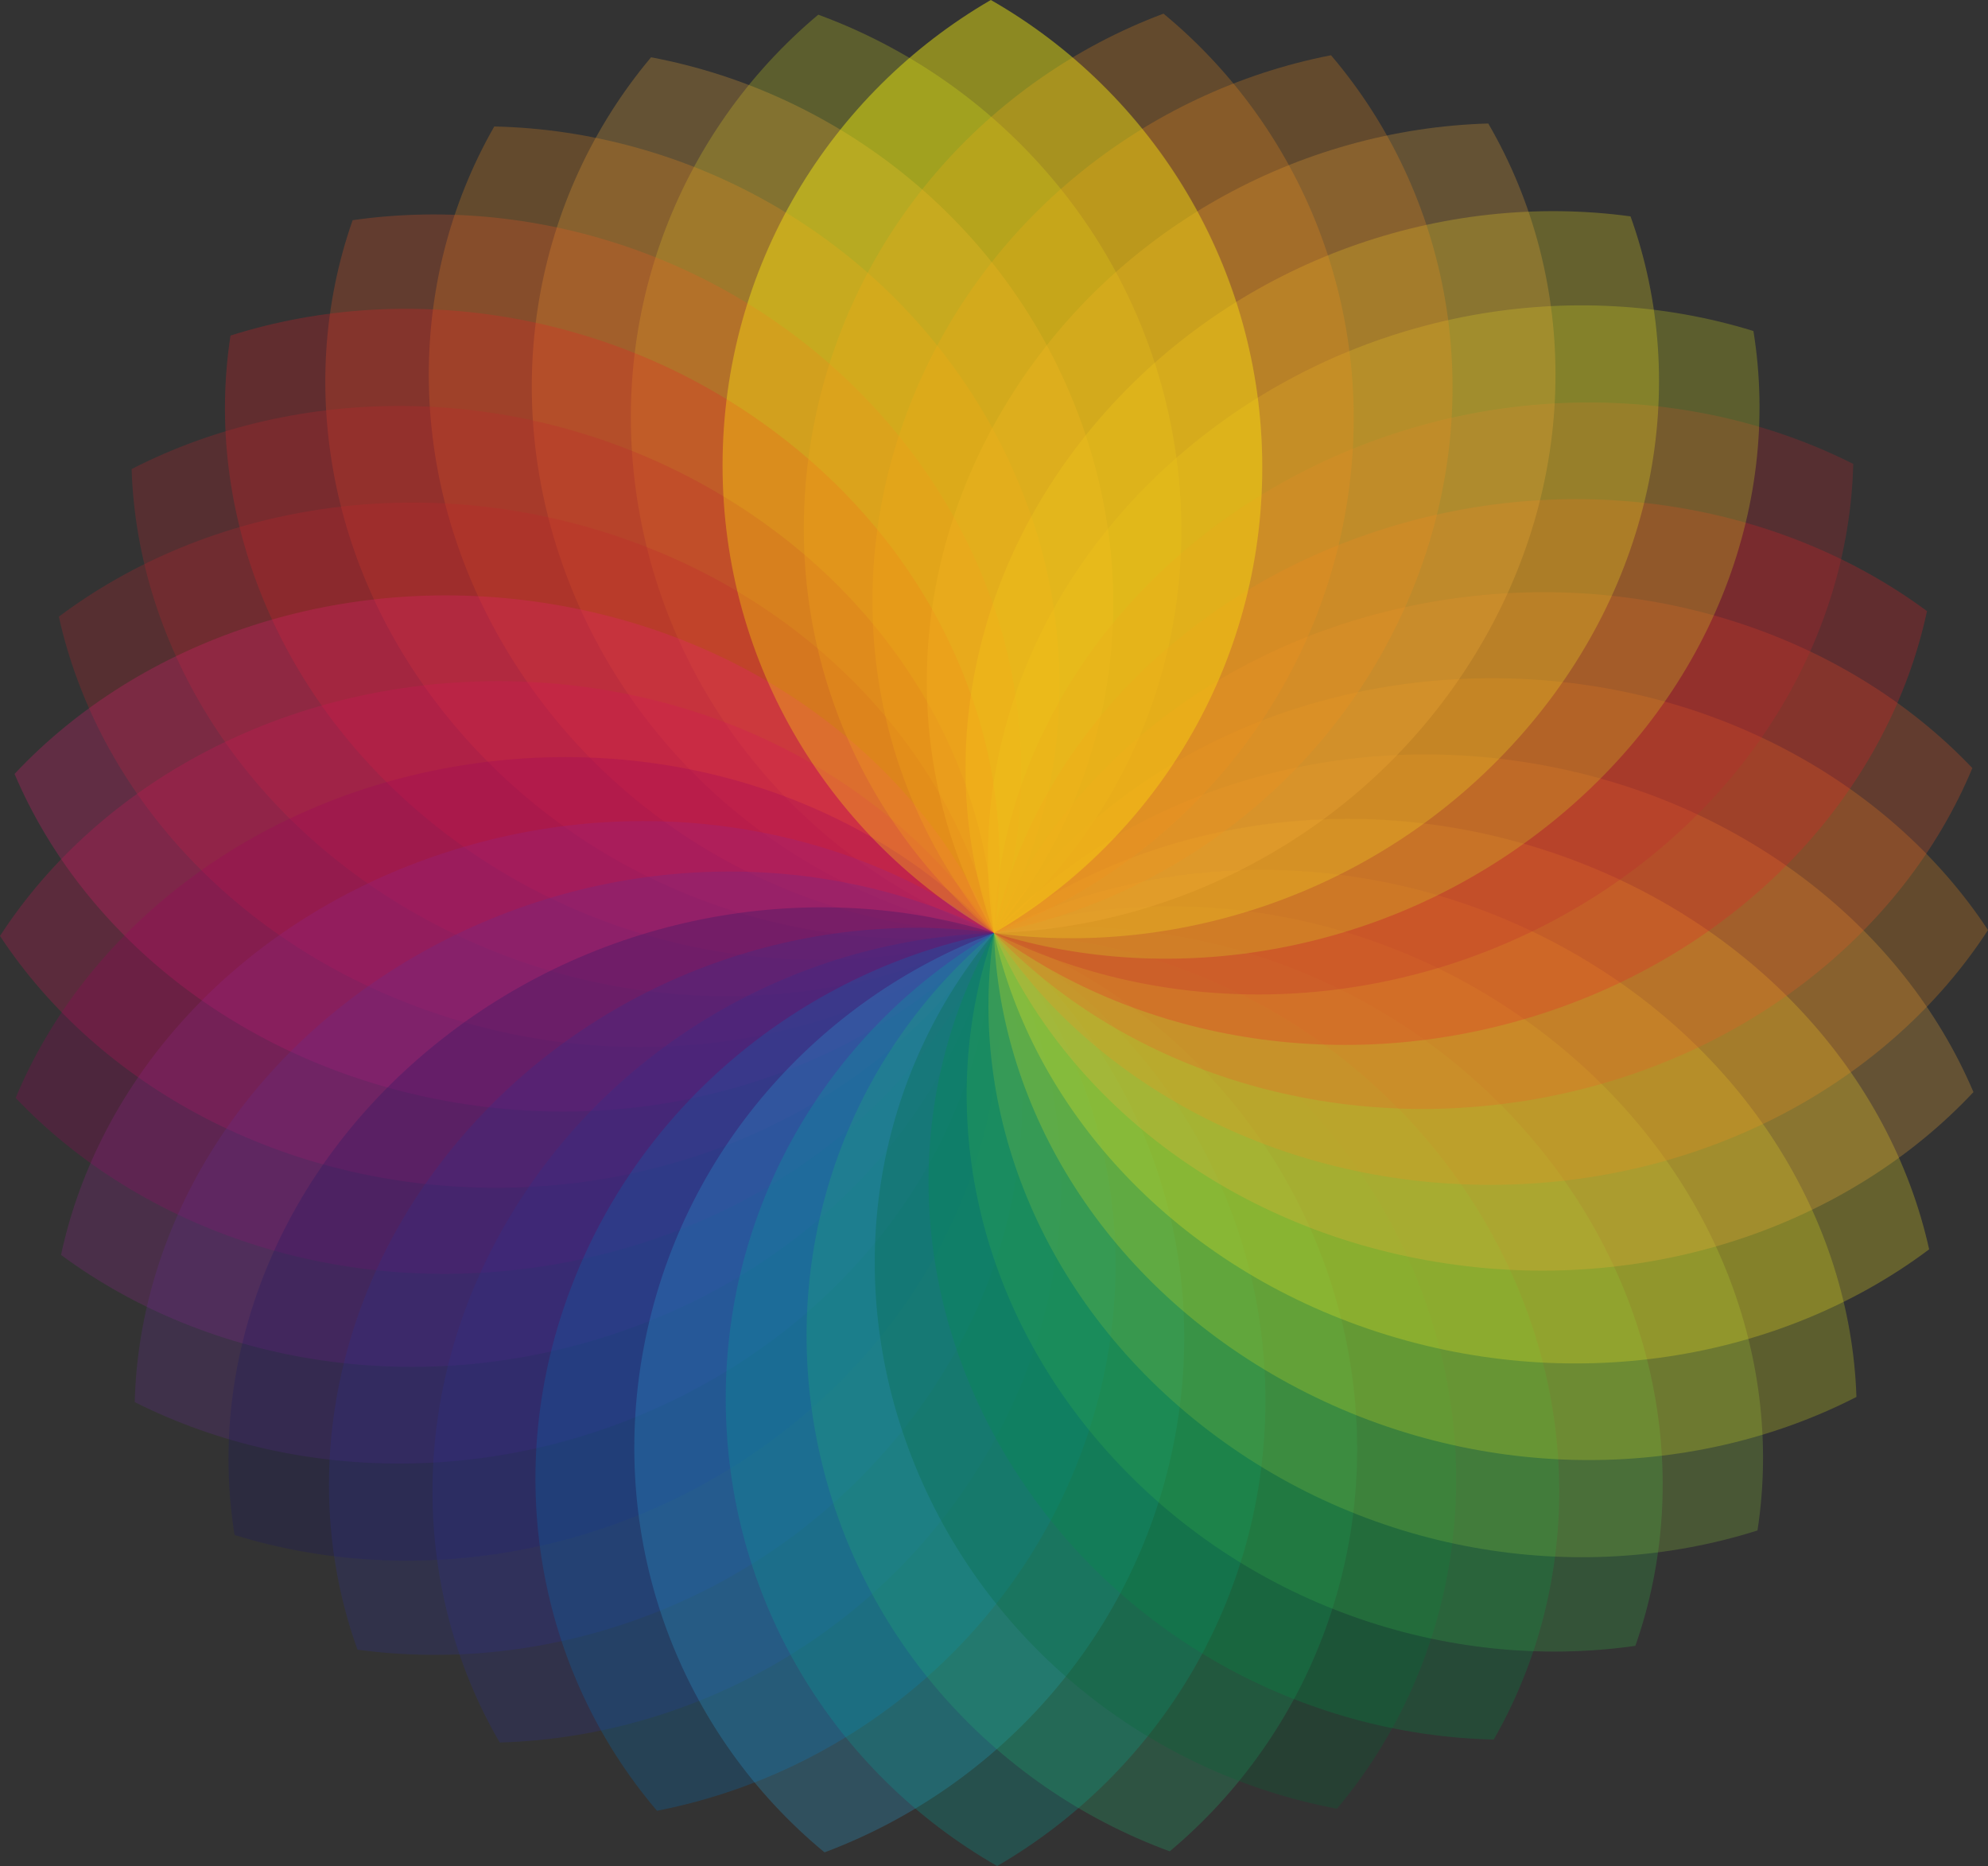 <?xml version="1.0" encoding="UTF-8"?>
<svg id="spirograph" xmlns="http://www.w3.org/2000/svg" viewBox="0 0 866.36 813">
  <rect x="0" y="0" width="866.36" height="813" fill="#333333" stroke="none"/>
  <defs>
    <style>
      .cls-1 {
        fill: #fcee21;
      }

      .cls-1, .cls-2, .cls-3, .cls-4, .cls-5, .cls-6, .cls-7, .cls-8, .cls-9, .cls-10, .cls-11, .cls-12, .cls-13, .cls-14, .cls-15, .cls-16, .cls-17, .cls-18, .cls-19, .cls-20, .cls-21, .cls-22, .cls-23 {
        mix-blend-mode: multiply;
        opacity: .25;
      }

      .cls-2 {
        fill: #fbb03b;
      }

      .cls-3 {
        fill: #ed1c24;
      }

      .cls-4 {
        fill: #ff0;
      }

      .cls-5 {
        fill: #ed1e79;
      }

      .cls-6 {
        fill: #f15a24;
      }

      .cls-7 {
        fill: #f7931e;
      }

      .cls-8 {
        fill: #8cc63f;
      }

      .cls-9 {
        fill: #93278f;
      }

      .cls-10 {
        fill: #9e005d;
      }

      .cls-11 {
        fill: #662d91;
      }

      .cls-12 {
        fill: #c1272d;
      }

      .cls-13 {
        fill: #d4145a;
      }

      .cls-14 {
        fill: #00a99d;
      }

      .cls-15 {
        fill: #009245;
      }

      .cls-16 {
        fill: #006837;
      }

      .cls-17 {
        fill: #0071bc;
      }

      .cls-18 {
        fill: #2e3192;
      }

      .cls-19 {
        fill: #39b54a;
      }

      .cls-20 {
        fill: #29abe2;
      }

      .cls-21 {
        fill: #22b573;
      }

      .cls-22 {
        fill: #1b1464;
      }

      .cls-23 {
        fill: #d9e021;
      }

      .cls-24 {
        isolation: isolate;
      }
    </style>
  </defs>
  <g class="cls-24">
    <g id="Layer_1" data-name="Layer 1">
      <g>
        <path class="cls-1" d="M431.8,0c-69.9,40.58-116.91,116.22-116.91,202.85s47.63,163.27,118.29,203.65c69.9-40.58,116.91-116.22,116.91-202.85S502.47,40.38,431.8,0Z"/>
        <path class="cls-23" d="M356.6,6.4c-61.33,51.35-93.63,133.51-77.6,218.82,16.14,85.87,77.12,153.03,154.18,181.28,61.33-51.35,93.63-133.51,77.6-218.82C494.65,101.81,433.67,34.65,356.6,6.4Z"/>
        <path class="cls-2" d="M283.73,24.96c-50.9,60.57-67.5,146.74-35.93,228.14,31.78,81.94,104.26,138.13,185.38,153.4,50.9-60.57,67.5-146.74,35.93-228.14-31.78-81.94-104.26-138.13-185.38-153.4Z"/>
        <path class="cls-7" d="M215.4,55.11c-38.92,67.94-39.32,155.51,6.83,230.53,46.46,75.51,128.24,119.05,210.95,120.86,38.92-67.94,39.32-155.51-6.83-230.53-46.46-75.51-128.24-119.05-210.95-120.86Z"/>
        <path class="cls-6" d="M153.68,95.93c-25.75,73.25-9.95,159.56,49.39,225.92,59.73,66.8,148.32,96.34,230.11,84.65,25.75-73.25,9.95-159.56-49.39-225.92-59.73-66.8-148.32-96.34-230.11-84.65Z"/>
        <path class="cls-3" d="M100.46,146.2c-11.81,76.34,19.73,158.75,90.44,214.44,71.18,56.05,163.89,70.71,242.28,45.87,11.81-76.34-19.73-158.75-90.44-214.44-71.18-56.05-163.89-70.71-242.28-45.87Z"/>
        <path class="cls-12" d="M57.35,204.37c2.5,77.1,48.8,153.13,128.75,196.44,80.47,43.6,174.49,42.93,247.09,5.69-2.5-77.1-48.8-153.13-128.75-196.44-80.47-43.6-174.49-42.93-247.09-5.69Z"/>
        <path class="cls-12" d="M25.65,268.68c16.73,75.52,76.4,142.85,163.14,172.48,87.32,29.82,179.78,13.84,244.39-34.66-16.73-75.52-76.4-142.85-163.14-172.48-87.32-29.82-179.78-13.84-244.39,34.66Z"/>
        <path class="cls-5" d="M6.34,337.19c30.45,71.65,101.67,128.23,192.58,143.27,91.51,15.14,179.61-15.66,234.26-73.96-30.45-71.65-101.67-128.23-192.58-143.27-91.51-15.14-179.61,15.66-234.26,73.96Z"/>
        <path class="cls-13" d="M0,407.79c43.24,65.6,123.85,109.71,216.17,109.71,92.92,0,173.98-44.69,217.02-111.01-43.24-65.6-123.85-109.71-216.17-109.71-92.92,0-173.98,44.69-217.02,111.01Z"/>
        <path class="cls-10" d="M6.82,478.36c54.73,57.56,142.27,87.86,233.18,72.82,91.51-15.14,163.07-72.37,193.18-144.68-54.73-57.56-142.27-87.86-233.18-72.82-91.51,15.14-163.07,72.37-193.18,144.68Z"/>
        <path class="cls-9" d="M26.6,546.75c64.54,47.76,156.37,63.35,243.12,33.72,87.32-29.82,147.2-97.84,163.47-173.96-64.54-47.76-156.37-63.35-243.12-33.72-87.32,29.82-147.2,97.84-163.47,173.96Z"/>
        <path class="cls-11" d="M58.72,610.87c72.4,36.52,165.72,36.9,245.66-6.41,80.47-43.6,126.86-120.34,128.8-197.96-72.4-36.52-165.72-36.9-245.66,6.41-80.47,43.6-126.86,120.34-128.8,197.96Z"/>
        <path class="cls-22" d="M102.23,668.78c78.06,24.17,170.03,9.34,240.74-46.35,71.18-56.05,102.66-139.18,90.21-215.94-78.06-24.17-170.03-9.34-240.74,46.35-71.18,56.05-102.66,139.18-90.21,215.94Z"/>
        <path class="cls-18" d="M155.79,718.73c81.35,11.08,169.17-18.51,228.51-84.87,59.73-66.8,75.35-153.8,48.88-227.36-81.35-11.08-169.17,18.51-228.51,84.87-59.73,66.8-75.35,153.8-48.88,227.36Z"/>
        <path class="cls-18" d="M217.78,759.19c82.16-2.34,163.18-45.8,209.33-120.82,46.46-75.51,45.74-163.74,6.06-231.87-82.16,2.34-163.18,45.8-209.33,120.82-46.46,75.51-45.74,163.74-6.06,231.87Z"/>
        <path class="cls-17" d="M286.32,788.93c80.48-15.7,152.22-71.69,183.8-153.09,31.78-81.94,14.75-168.71-36.93-229.33-80.48,15.7-152.22,71.69-183.8,153.09-31.78,81.94-14.75,168.71,36.93,229.33Z"/>
        <path class="cls-20" d="M359.32,807.05c76.35-28.57,136.65-95.41,152.68-180.72,16.14-85.87-16.69-168.55-78.81-219.83-76.35,28.57-136.65,95.41-152.68,180.72-16.14,85.87,16.69,168.55,78.81,219.83Z"/>
        <path class="cls-14" d="M434.56,813c69.9-40.58,116.91-116.22,116.91-202.85,0-87.2-47.63-163.27-118.29-203.65-69.9,40.58-116.91,116.22-116.91,202.85,0,87.2,47.63,163.27,118.29,203.65Z"/>
        <path class="cls-21" d="M509.76,806.6c61.33-51.35,93.63-133.51,77.6-218.82-16.14-85.87-77.12-153.03-154.18-181.28-61.33,51.35-93.63,133.51-77.6,218.82,16.14,85.87,77.12,153.03,154.18,181.28Z"/>
        <path class="cls-16" d="M582.63,788.04c50.9-60.57,67.5-146.74,35.93-228.14-31.78-81.94-104.26-138.13-185.38-153.4-50.9,60.57-67.5,146.74-35.93,228.14,31.78,81.94,104.26,138.13,185.38,153.4Z"/>
        <path class="cls-15" d="M650.97,757.89c38.92-67.94,39.32-155.51-6.83-230.53-46.46-75.51-128.24-119.05-210.95-120.86-38.92,67.94-39.32,155.51,6.83,230.53,46.46,75.51,128.24,119.05,210.95,120.86Z"/>
        <path class="cls-19" d="M712.68,717.07c25.75-73.25,9.95-159.56-49.39-225.92-59.73-66.8-148.32-96.34-230.11-84.65-25.75,73.25-9.95,159.56,49.39,225.92,59.73,66.8,148.32,96.34,230.11,84.65Z"/>
        <path class="cls-8" d="M765.9,666.8c11.81-76.34-19.73-158.75-90.44-214.44-71.18-56.05-163.89-70.71-242.28-45.87-11.81,76.34,19.73,158.75,90.44,214.44,71.18,56.05,163.89,70.71,242.28,45.87Z"/>
        <path class="cls-23" d="M809.02,608.63c-2.5-77.1-48.8-153.13-128.75-196.44-80.47-43.6-174.49-42.93-247.09-5.69,2.5,77.1,48.8,153.13,128.75,196.44,80.47,43.6,174.49,42.93,247.09,5.69Z"/>
        <path class="cls-1" d="M840.71,544.32c-16.73-75.52-76.4-142.85-163.14-172.48-87.32-29.82-179.78-13.84-244.39,34.66,16.73,75.52,76.4,142.85,163.14,172.48,87.32,29.82,179.78,13.84,244.39-34.66Z"/>
        <path class="cls-2" d="M860.02,475.81c-30.45-71.65-101.67-128.23-192.58-143.27-91.51-15.14-179.61,15.66-234.26,73.96,30.45,71.65,101.67,128.23,192.58,143.27,91.51,15.14,179.61-15.66,234.26-73.96Z"/>
        <path class="cls-7" d="M866.36,405.21c-43.24-65.6-123.85-109.71-216.17-109.71-92.92,0-173.98,44.69-217.02,111.01,43.24,65.6,123.85,109.71,216.17,109.71,92.92,0,173.98-44.69,217.02-111.01Z"/>
        <path class="cls-6" d="M859.54,334.64c-54.73-57.56-142.27-87.86-233.18-72.82-91.51,15.14-163.07,72.37-193.18,144.68,54.73,57.56,142.27,87.86,233.18,72.82,91.51-15.14,163.07-72.37,193.18-144.68Z"/>
        <path class="cls-3" d="M839.77,266.25c-64.54-47.76-156.37-63.35-243.12-33.72-87.32,29.82-147.2,97.84-163.47,173.96,64.54,47.76,156.37,63.35,243.12,33.72,87.32-29.82,147.2-97.84,163.47-173.96Z"/>
        <path class="cls-12" d="M807.64,202.13c-72.4-36.52-165.72-36.9-245.66,6.41-80.47,43.6-126.86,120.34-128.8,197.96,72.4,36.52,165.72,36.9,245.66-6.41,80.47-43.6,126.86-120.34,128.8-197.96Z"/>
        <path class="cls-23" d="M764.13,144.22c-78.06-24.17-170.03-9.34-240.74,46.35-71.18,56.05-102.66,139.18-90.21,215.94,78.06,24.17,170.03,9.34,240.74-46.35,71.18-56.05,102.66-139.18,90.21-215.94Z"/>
        <path class="cls-1" d="M710.57,94.27c-81.35-11.08-169.17,18.51-228.51,84.87-59.73,66.8-75.35,153.8-48.88,227.36,81.35,11.08,169.17-18.51,228.51-84.87,59.73-66.8,75.35-153.8,48.88-227.36Z"/>
        <path class="cls-2" d="M648.58,53.81c-82.16,2.34-163.18,45.8-209.33,120.82-46.46,75.51-45.74,163.74-6.06,231.87,82.16-2.34,163.18-45.8,209.33-120.82,46.46-75.51,45.74-163.74,6.06-231.87Z"/>
        <path class="cls-7" d="M580.04,24.07c-80.48,15.7-152.22,71.69-183.8,153.09-31.78,81.94-14.75,168.71,36.93,229.33,80.48-15.7,152.22-71.69,183.8-153.09,31.78-81.94,14.75-168.71-36.93-229.33Z"/>
        <path class="cls-7" d="M507.05,5.95c-76.35,28.57-136.65,95.41-152.68,180.72-16.14,85.87,16.69,168.55,78.81,219.83,76.35-28.57,136.65-95.41,152.68-180.72,16.14-85.87-16.69-168.55-78.81-219.83Z"/>
        <path class="cls-4" d="M431.8,0c-69.9,40.58-116.91,116.22-116.91,202.85,0,87.2,47.63,163.27,118.29,203.65,69.9-40.58,116.91-116.22,116.91-202.85,0-87.2-47.63-163.27-118.29-203.65Z"/>
      </g>
    </g>
  </g>
</svg>